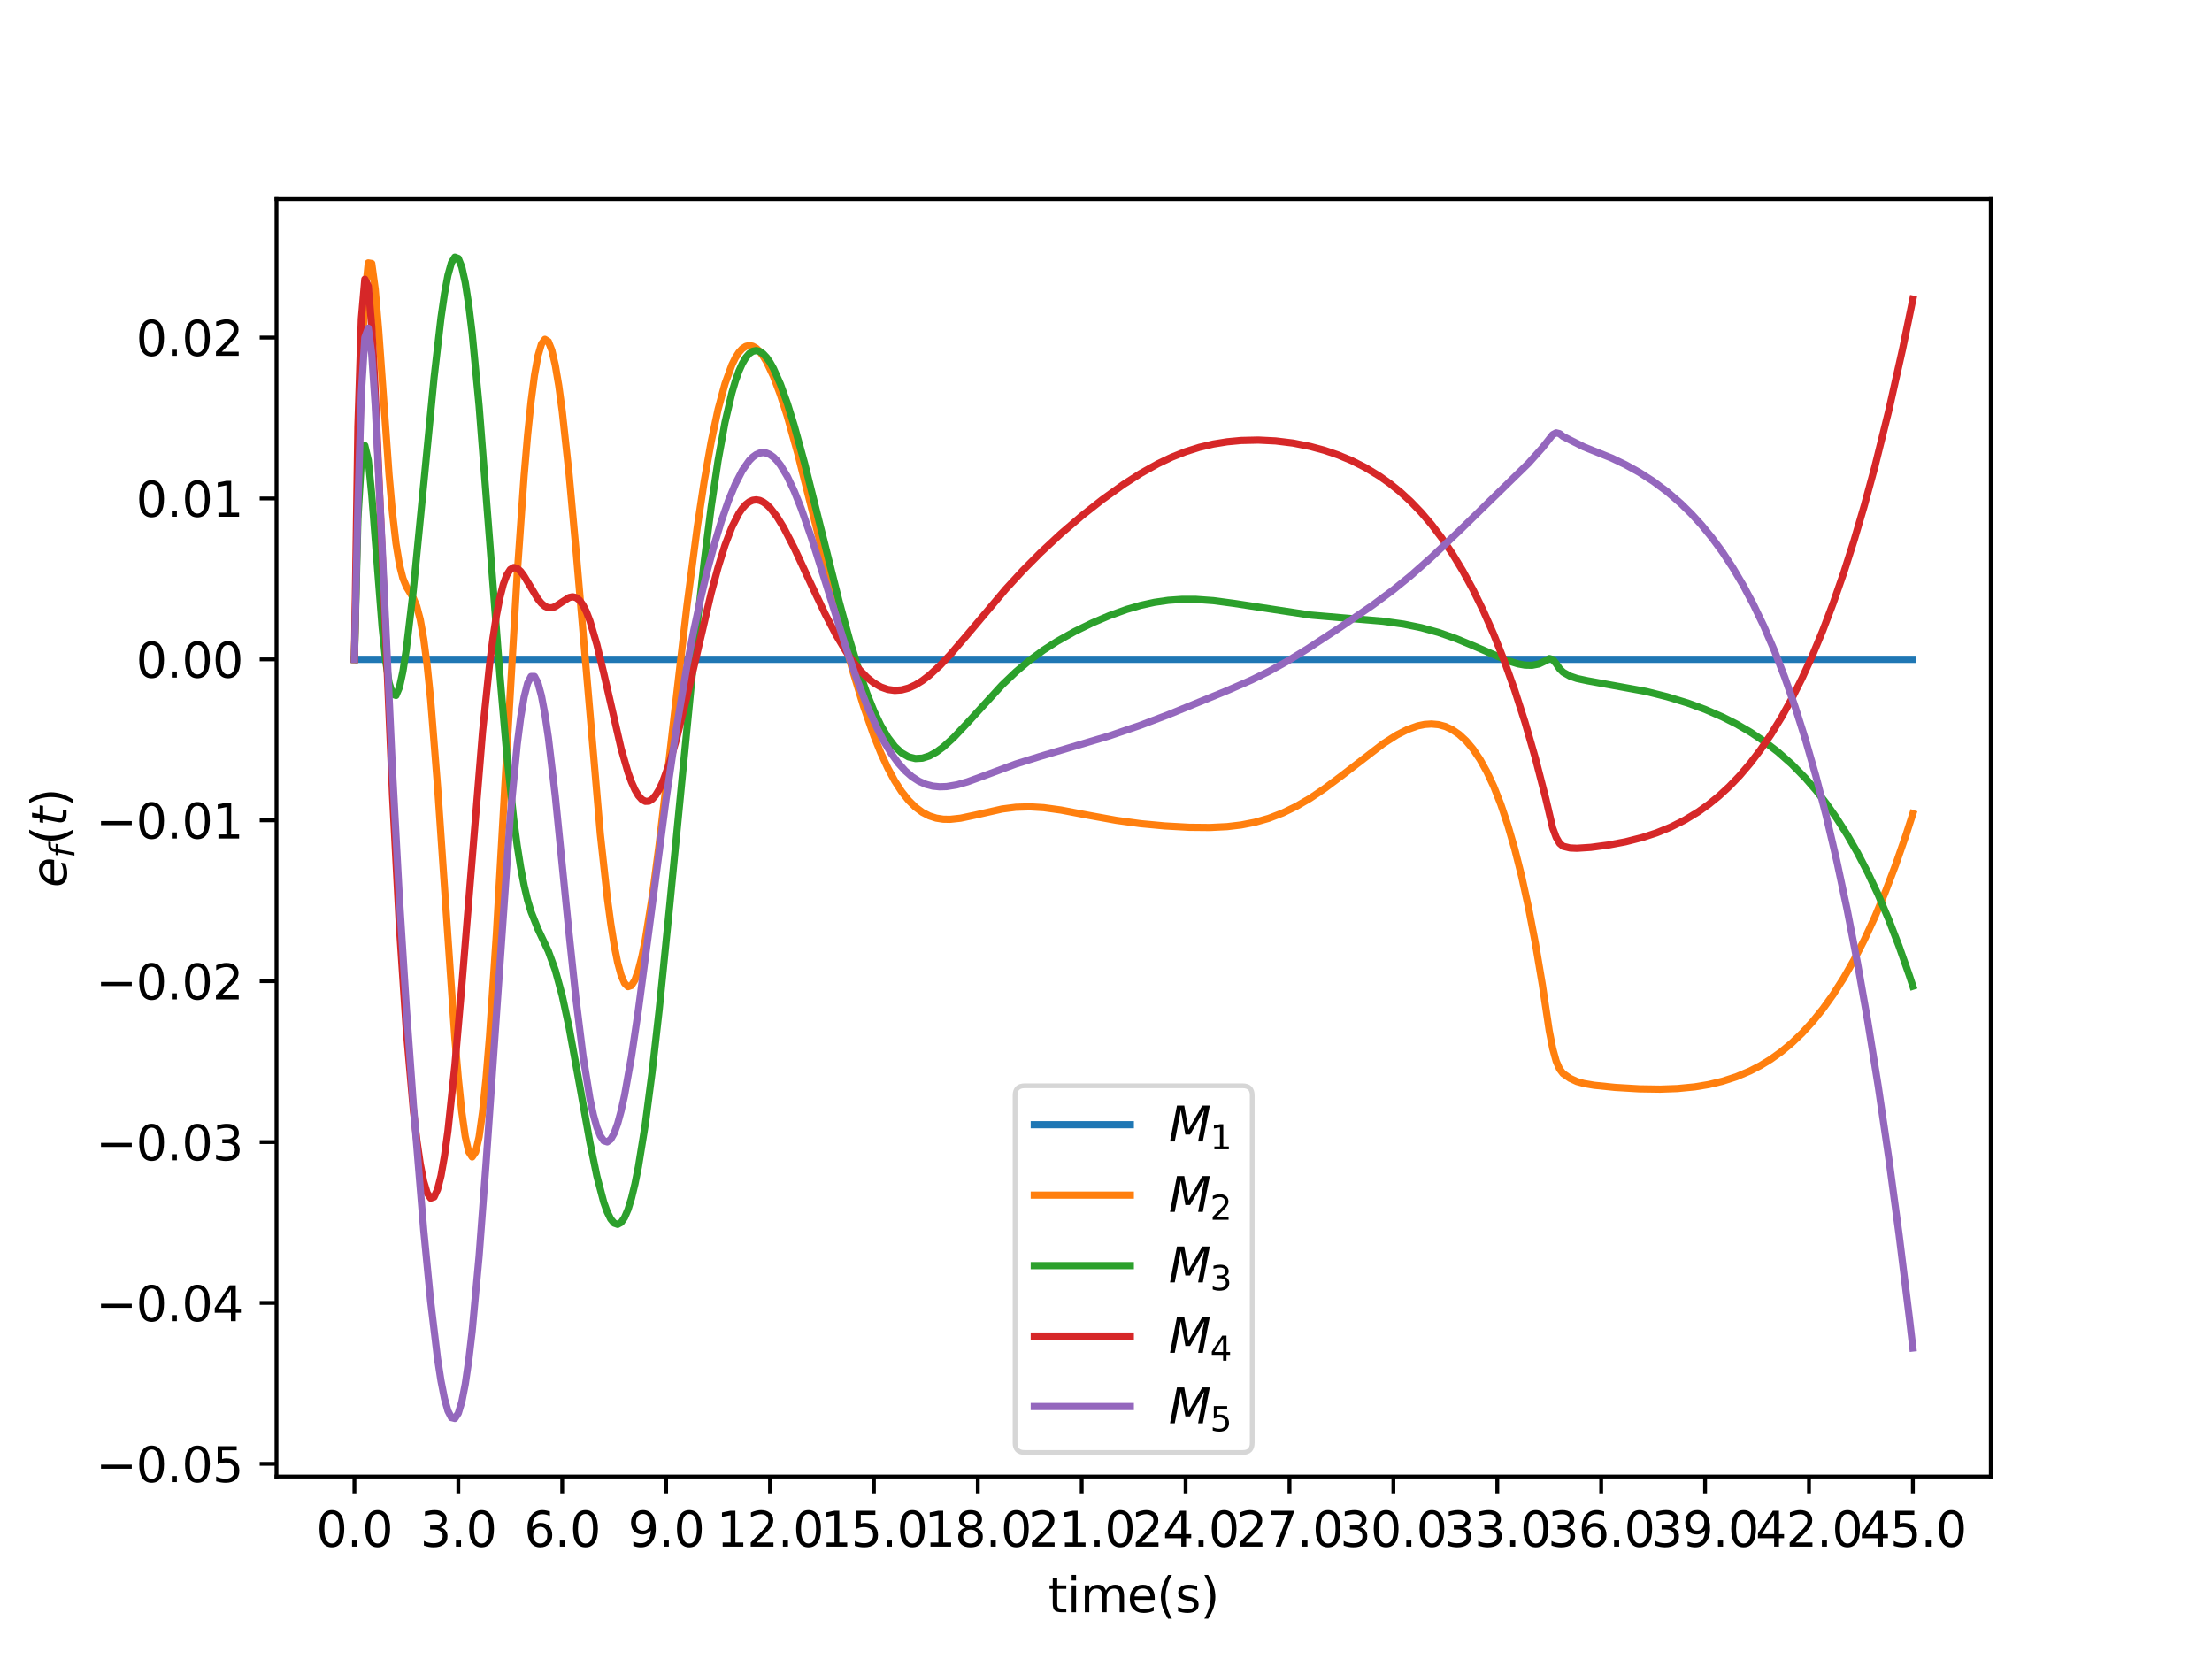 <?xml version="1.0" encoding="utf-8" standalone="no"?>
<!DOCTYPE svg PUBLIC "-//W3C//DTD SVG 1.1//EN"
  "http://www.w3.org/Graphics/SVG/1.1/DTD/svg11.dtd">
<svg xmlns:xlink="http://www.w3.org/1999/xlink" width="460.8pt" height="345.6pt" viewBox="0 0 460.8 345.6" xmlns="http://www.w3.org/2000/svg" version="1.1">
 <defs>
  <style type="text/css">*{stroke-linejoin: round; stroke-linecap: butt}</style>
 </defs>
 <g id="figure_1">
  <g id="patch_1">
   <path d="M 0 345.6 
L 460.8 345.6 
L 460.8 0 
L 0 0 
z
" style="fill: #ffffff"/>
  </g>
  <g id="axes_1">
   <g id="patch_2">
    <path d="M 57.6 307.584 
L 414.72 307.584 
L 414.72 41.472 
L 57.6 41.472 
z
" style="fill: #ffffff"/>
   </g>
   <g id="matplotlib.axis_1">
    <g id="xtick_1">
     <g id="line2d_1">
      <defs>
       <path id="m94ff2a0ce7" d="M 0 0 
L 0 3.5 
" style="stroke: #000000; stroke-width: 0.8"/>
      </defs>
      <g>
       <use xlink:href="#m94ff2a0ce7" x="73.833" y="307.584" style="stroke: #000000; stroke-width: 0.8"/>
      </g>
     </g>
     <g id="text_1">
      <!-- 0.0 -->
      <g transform="translate(65.881 322.182)scale(0.1 -0.1)">
       <defs>
        <path id="DejaVuSans-30" d="M 2034 4250 
Q 1547 4250 1301 3770 
Q 1056 3291 1056 2328 
Q 1056 1369 1301 889 
Q 1547 409 2034 409 
Q 2525 409 2770 889 
Q 3016 1369 3016 2328 
Q 3016 3291 2770 3770 
Q 2525 4250 2034 4250 
z
M 2034 4750 
Q 2819 4750 3233 4129 
Q 3647 3509 3647 2328 
Q 3647 1150 3233 529 
Q 2819 -91 2034 -91 
Q 1250 -91 836 529 
Q 422 1150 422 2328 
Q 422 3509 836 4129 
Q 1250 4750 2034 4750 
z
" transform="scale(0.016)"/>
        <path id="DejaVuSans-2e" d="M 684 794 
L 1344 794 
L 1344 0 
L 684 0 
L 684 794 
z
" transform="scale(0.016)"/>
       </defs>
       <use xlink:href="#DejaVuSans-30"/>
       <use xlink:href="#DejaVuSans-2e" x="63.623"/>
       <use xlink:href="#DejaVuSans-30" x="95.41"/>
      </g>
     </g>
    </g>
    <g id="xtick_2">
     <g id="line2d_2">
      <g>
       <use xlink:href="#m94ff2a0ce7" x="95.476" y="307.584" style="stroke: #000000; stroke-width: 0.8"/>
      </g>
     </g>
     <g id="text_2">
      <!-- 3.0 -->
      <g transform="translate(87.525 322.182)scale(0.1 -0.1)">
       <defs>
        <path id="DejaVuSans-33" d="M 2597 2516 
Q 3050 2419 3304 2112 
Q 3559 1806 3559 1356 
Q 3559 666 3084 287 
Q 2609 -91 1734 -91 
Q 1441 -91 1130 -33 
Q 819 25 488 141 
L 488 750 
Q 750 597 1062 519 
Q 1375 441 1716 441 
Q 2309 441 2620 675 
Q 2931 909 2931 1356 
Q 2931 1769 2642 2001 
Q 2353 2234 1838 2234 
L 1294 2234 
L 1294 2753 
L 1863 2753 
Q 2328 2753 2575 2939 
Q 2822 3125 2822 3475 
Q 2822 3834 2567 4026 
Q 2313 4219 1838 4219 
Q 1578 4219 1281 4162 
Q 984 4106 628 3988 
L 628 4550 
Q 988 4650 1302 4700 
Q 1616 4750 1894 4750 
Q 2613 4750 3031 4423 
Q 3450 4097 3450 3541 
Q 3450 3153 3228 2886 
Q 3006 2619 2597 2516 
z
" transform="scale(0.016)"/>
       </defs>
       <use xlink:href="#DejaVuSans-33"/>
       <use xlink:href="#DejaVuSans-2e" x="63.623"/>
       <use xlink:href="#DejaVuSans-30" x="95.41"/>
      </g>
     </g>
    </g>
    <g id="xtick_3">
     <g id="line2d_3">
      <g>
       <use xlink:href="#m94ff2a0ce7" x="117.12" y="307.584" style="stroke: #000000; stroke-width: 0.8"/>
      </g>
     </g>
     <g id="text_3">
      <!-- 6.0 -->
      <g transform="translate(109.168 322.182)scale(0.1 -0.1)">
       <defs>
        <path id="DejaVuSans-36" d="M 2113 2584 
Q 1688 2584 1439 2293 
Q 1191 2003 1191 1497 
Q 1191 994 1439 701 
Q 1688 409 2113 409 
Q 2538 409 2786 701 
Q 3034 994 3034 1497 
Q 3034 2003 2786 2293 
Q 2538 2584 2113 2584 
z
M 3366 4563 
L 3366 3988 
Q 3128 4100 2886 4159 
Q 2644 4219 2406 4219 
Q 1781 4219 1451 3797 
Q 1122 3375 1075 2522 
Q 1259 2794 1537 2939 
Q 1816 3084 2150 3084 
Q 2853 3084 3261 2657 
Q 3669 2231 3669 1497 
Q 3669 778 3244 343 
Q 2819 -91 2113 -91 
Q 1303 -91 875 529 
Q 447 1150 447 2328 
Q 447 3434 972 4092 
Q 1497 4750 2381 4750 
Q 2619 4750 2861 4703 
Q 3103 4656 3366 4563 
z
" transform="scale(0.016)"/>
       </defs>
       <use xlink:href="#DejaVuSans-36"/>
       <use xlink:href="#DejaVuSans-2e" x="63.623"/>
       <use xlink:href="#DejaVuSans-30" x="95.41"/>
      </g>
     </g>
    </g>
    <g id="xtick_4">
     <g id="line2d_4">
      <g>
       <use xlink:href="#m94ff2a0ce7" x="138.764" y="307.584" style="stroke: #000000; stroke-width: 0.8"/>
      </g>
     </g>
     <g id="text_4">
      <!-- 9.0 -->
      <g transform="translate(130.812 322.182)scale(0.1 -0.1)">
       <defs>
        <path id="DejaVuSans-39" d="M 703 97 
L 703 672 
Q 941 559 1184 500 
Q 1428 441 1663 441 
Q 2288 441 2617 861 
Q 2947 1281 2994 2138 
Q 2813 1869 2534 1725 
Q 2256 1581 1919 1581 
Q 1219 1581 811 2004 
Q 403 2428 403 3163 
Q 403 3881 828 4315 
Q 1253 4750 1959 4750 
Q 2769 4750 3195 4129 
Q 3622 3509 3622 2328 
Q 3622 1225 3098 567 
Q 2575 -91 1691 -91 
Q 1453 -91 1209 -44 
Q 966 3 703 97 
z
M 1959 2075 
Q 2384 2075 2632 2365 
Q 2881 2656 2881 3163 
Q 2881 3666 2632 3958 
Q 2384 4250 1959 4250 
Q 1534 4250 1286 3958 
Q 1038 3666 1038 3163 
Q 1038 2656 1286 2365 
Q 1534 2075 1959 2075 
z
" transform="scale(0.016)"/>
       </defs>
       <use xlink:href="#DejaVuSans-39"/>
       <use xlink:href="#DejaVuSans-2e" x="63.623"/>
       <use xlink:href="#DejaVuSans-30" x="95.41"/>
      </g>
     </g>
    </g>
    <g id="xtick_5">
     <g id="line2d_5">
      <g>
       <use xlink:href="#m94ff2a0ce7" x="160.407" y="307.584" style="stroke: #000000; stroke-width: 0.8"/>
      </g>
     </g>
     <g id="text_5">
      <!-- 12.0 -->
      <g transform="translate(149.274 322.182)scale(0.1 -0.1)">
       <defs>
        <path id="DejaVuSans-31" d="M 794 531 
L 1825 531 
L 1825 4091 
L 703 3866 
L 703 4441 
L 1819 4666 
L 2450 4666 
L 2450 531 
L 3481 531 
L 3481 0 
L 794 0 
L 794 531 
z
" transform="scale(0.016)"/>
        <path id="DejaVuSans-32" d="M 1228 531 
L 3431 531 
L 3431 0 
L 469 0 
L 469 531 
Q 828 903 1448 1529 
Q 2069 2156 2228 2338 
Q 2531 2678 2651 2914 
Q 2772 3150 2772 3378 
Q 2772 3750 2511 3984 
Q 2250 4219 1831 4219 
Q 1534 4219 1204 4116 
Q 875 4013 500 3803 
L 500 4441 
Q 881 4594 1212 4672 
Q 1544 4750 1819 4750 
Q 2544 4750 2975 4387 
Q 3406 4025 3406 3419 
Q 3406 3131 3298 2873 
Q 3191 2616 2906 2266 
Q 2828 2175 2409 1742 
Q 1991 1309 1228 531 
z
" transform="scale(0.016)"/>
       </defs>
       <use xlink:href="#DejaVuSans-31"/>
       <use xlink:href="#DejaVuSans-32" x="63.623"/>
       <use xlink:href="#DejaVuSans-2e" x="127.246"/>
       <use xlink:href="#DejaVuSans-30" x="159.033"/>
      </g>
     </g>
    </g>
    <g id="xtick_6">
     <g id="line2d_6">
      <g>
       <use xlink:href="#m94ff2a0ce7" x="182.051" y="307.584" style="stroke: #000000; stroke-width: 0.8"/>
      </g>
     </g>
     <g id="text_6">
      <!-- 15.0 -->
      <g transform="translate(170.918 322.182)scale(0.1 -0.1)">
       <defs>
        <path id="DejaVuSans-35" d="M 691 4666 
L 3169 4666 
L 3169 4134 
L 1269 4134 
L 1269 2991 
Q 1406 3038 1543 3061 
Q 1681 3084 1819 3084 
Q 2600 3084 3056 2656 
Q 3513 2228 3513 1497 
Q 3513 744 3044 326 
Q 2575 -91 1722 -91 
Q 1428 -91 1123 -41 
Q 819 9 494 109 
L 494 744 
Q 775 591 1075 516 
Q 1375 441 1709 441 
Q 2250 441 2565 725 
Q 2881 1009 2881 1497 
Q 2881 1984 2565 2268 
Q 2250 2553 1709 2553 
Q 1456 2553 1204 2497 
Q 953 2441 691 2322 
L 691 4666 
z
" transform="scale(0.016)"/>
       </defs>
       <use xlink:href="#DejaVuSans-31"/>
       <use xlink:href="#DejaVuSans-35" x="63.623"/>
       <use xlink:href="#DejaVuSans-2e" x="127.246"/>
       <use xlink:href="#DejaVuSans-30" x="159.033"/>
      </g>
     </g>
    </g>
    <g id="xtick_7">
     <g id="line2d_7">
      <g>
       <use xlink:href="#m94ff2a0ce7" x="203.695" y="307.584" style="stroke: #000000; stroke-width: 0.8"/>
      </g>
     </g>
     <g id="text_7">
      <!-- 18.0 -->
      <g transform="translate(192.562 322.182)scale(0.1 -0.1)">
       <defs>
        <path id="DejaVuSans-38" d="M 2034 2216 
Q 1584 2216 1326 1975 
Q 1069 1734 1069 1313 
Q 1069 891 1326 650 
Q 1584 409 2034 409 
Q 2484 409 2743 651 
Q 3003 894 3003 1313 
Q 3003 1734 2745 1975 
Q 2488 2216 2034 2216 
z
M 1403 2484 
Q 997 2584 770 2862 
Q 544 3141 544 3541 
Q 544 4100 942 4425 
Q 1341 4750 2034 4750 
Q 2731 4750 3128 4425 
Q 3525 4100 3525 3541 
Q 3525 3141 3298 2862 
Q 3072 2584 2669 2484 
Q 3125 2378 3379 2068 
Q 3634 1759 3634 1313 
Q 3634 634 3220 271 
Q 2806 -91 2034 -91 
Q 1263 -91 848 271 
Q 434 634 434 1313 
Q 434 1759 690 2068 
Q 947 2378 1403 2484 
z
M 1172 3481 
Q 1172 3119 1398 2916 
Q 1625 2713 2034 2713 
Q 2441 2713 2670 2916 
Q 2900 3119 2900 3481 
Q 2900 3844 2670 4047 
Q 2441 4250 2034 4250 
Q 1625 4250 1398 4047 
Q 1172 3844 1172 3481 
z
" transform="scale(0.016)"/>
       </defs>
       <use xlink:href="#DejaVuSans-31"/>
       <use xlink:href="#DejaVuSans-38" x="63.623"/>
       <use xlink:href="#DejaVuSans-2e" x="127.246"/>
       <use xlink:href="#DejaVuSans-30" x="159.033"/>
      </g>
     </g>
    </g>
    <g id="xtick_8">
     <g id="line2d_8">
      <g>
       <use xlink:href="#m94ff2a0ce7" x="225.338" y="307.584" style="stroke: #000000; stroke-width: 0.8"/>
      </g>
     </g>
     <g id="text_8">
      <!-- 21.0 -->
      <g transform="translate(214.205 322.182)scale(0.1 -0.1)">
       <use xlink:href="#DejaVuSans-32"/>
       <use xlink:href="#DejaVuSans-31" x="63.623"/>
       <use xlink:href="#DejaVuSans-2e" x="127.246"/>
       <use xlink:href="#DejaVuSans-30" x="159.033"/>
      </g>
     </g>
    </g>
    <g id="xtick_9">
     <g id="line2d_9">
      <g>
       <use xlink:href="#m94ff2a0ce7" x="246.982" y="307.584" style="stroke: #000000; stroke-width: 0.8"/>
      </g>
     </g>
     <g id="text_9">
      <!-- 24.0 -->
      <g transform="translate(235.849 322.182)scale(0.1 -0.1)">
       <defs>
        <path id="DejaVuSans-34" d="M 2419 4116 
L 825 1625 
L 2419 1625 
L 2419 4116 
z
M 2253 4666 
L 3047 4666 
L 3047 1625 
L 3713 1625 
L 3713 1100 
L 3047 1100 
L 3047 0 
L 2419 0 
L 2419 1100 
L 313 1100 
L 313 1709 
L 2253 4666 
z
" transform="scale(0.016)"/>
       </defs>
       <use xlink:href="#DejaVuSans-32"/>
       <use xlink:href="#DejaVuSans-34" x="63.623"/>
       <use xlink:href="#DejaVuSans-2e" x="127.246"/>
       <use xlink:href="#DejaVuSans-30" x="159.033"/>
      </g>
     </g>
    </g>
    <g id="xtick_10">
     <g id="line2d_10">
      <g>
       <use xlink:href="#m94ff2a0ce7" x="268.625" y="307.584" style="stroke: #000000; stroke-width: 0.8"/>
      </g>
     </g>
     <g id="text_10">
      <!-- 27.0 -->
      <g transform="translate(257.493 322.182)scale(0.1 -0.1)">
       <defs>
        <path id="DejaVuSans-37" d="M 525 4666 
L 3525 4666 
L 3525 4397 
L 1831 0 
L 1172 0 
L 2766 4134 
L 525 4134 
L 525 4666 
z
" transform="scale(0.016)"/>
       </defs>
       <use xlink:href="#DejaVuSans-32"/>
       <use xlink:href="#DejaVuSans-37" x="63.623"/>
       <use xlink:href="#DejaVuSans-2e" x="127.246"/>
       <use xlink:href="#DejaVuSans-30" x="159.033"/>
      </g>
     </g>
    </g>
    <g id="xtick_11">
     <g id="line2d_11">
      <g>
       <use xlink:href="#m94ff2a0ce7" x="290.269" y="307.584" style="stroke: #000000; stroke-width: 0.8"/>
      </g>
     </g>
     <g id="text_11">
      <!-- 30.0 -->
      <g transform="translate(279.136 322.182)scale(0.1 -0.1)">
       <use xlink:href="#DejaVuSans-33"/>
       <use xlink:href="#DejaVuSans-30" x="63.623"/>
       <use xlink:href="#DejaVuSans-2e" x="127.246"/>
       <use xlink:href="#DejaVuSans-30" x="159.033"/>
      </g>
     </g>
    </g>
    <g id="xtick_12">
     <g id="line2d_12">
      <g>
       <use xlink:href="#m94ff2a0ce7" x="311.913" y="307.584" style="stroke: #000000; stroke-width: 0.8"/>
      </g>
     </g>
     <g id="text_12">
      <!-- 33.0 -->
      <g transform="translate(300.78 322.182)scale(0.1 -0.1)">
       <use xlink:href="#DejaVuSans-33"/>
       <use xlink:href="#DejaVuSans-33" x="63.623"/>
       <use xlink:href="#DejaVuSans-2e" x="127.246"/>
       <use xlink:href="#DejaVuSans-30" x="159.033"/>
      </g>
     </g>
    </g>
    <g id="xtick_13">
     <g id="line2d_13">
      <g>
       <use xlink:href="#m94ff2a0ce7" x="333.556" y="307.584" style="stroke: #000000; stroke-width: 0.8"/>
      </g>
     </g>
     <g id="text_13">
      <!-- 36.0 -->
      <g transform="translate(322.424 322.182)scale(0.1 -0.1)">
       <use xlink:href="#DejaVuSans-33"/>
       <use xlink:href="#DejaVuSans-36" x="63.623"/>
       <use xlink:href="#DejaVuSans-2e" x="127.246"/>
       <use xlink:href="#DejaVuSans-30" x="159.033"/>
      </g>
     </g>
    </g>
    <g id="xtick_14">
     <g id="line2d_14">
      <g>
       <use xlink:href="#m94ff2a0ce7" x="355.2" y="307.584" style="stroke: #000000; stroke-width: 0.8"/>
      </g>
     </g>
     <g id="text_14">
      <!-- 39.0 -->
      <g transform="translate(344.067 322.182)scale(0.1 -0.1)">
       <use xlink:href="#DejaVuSans-33"/>
       <use xlink:href="#DejaVuSans-39" x="63.623"/>
       <use xlink:href="#DejaVuSans-2e" x="127.246"/>
       <use xlink:href="#DejaVuSans-30" x="159.033"/>
      </g>
     </g>
    </g>
    <g id="xtick_15">
     <g id="line2d_15">
      <g>
       <use xlink:href="#m94ff2a0ce7" x="376.844" y="307.584" style="stroke: #000000; stroke-width: 0.8"/>
      </g>
     </g>
     <g id="text_15">
      <!-- 42.0 -->
      <g transform="translate(365.711 322.182)scale(0.1 -0.1)">
       <use xlink:href="#DejaVuSans-34"/>
       <use xlink:href="#DejaVuSans-32" x="63.623"/>
       <use xlink:href="#DejaVuSans-2e" x="127.246"/>
       <use xlink:href="#DejaVuSans-30" x="159.033"/>
      </g>
     </g>
    </g>
    <g id="xtick_16">
     <g id="line2d_16">
      <g>
       <use xlink:href="#m94ff2a0ce7" x="398.487" y="307.584" style="stroke: #000000; stroke-width: 0.8"/>
      </g>
     </g>
     <g id="text_16">
      <!-- 45.0 -->
      <g transform="translate(387.354 322.182)scale(0.1 -0.1)">
       <use xlink:href="#DejaVuSans-34"/>
       <use xlink:href="#DejaVuSans-35" x="63.623"/>
       <use xlink:href="#DejaVuSans-2e" x="127.246"/>
       <use xlink:href="#DejaVuSans-30" x="159.033"/>
      </g>
     </g>
    </g>
    <g id="text_17">
     <!-- time(s) -->
     <g transform="translate(218.358 335.861)scale(0.1 -0.1)">
      <defs>
       <path id="DejaVuSans-74" d="M 1172 4494 
L 1172 3500 
L 2356 3500 
L 2356 3053 
L 1172 3053 
L 1172 1153 
Q 1172 725 1289 603 
Q 1406 481 1766 481 
L 2356 481 
L 2356 0 
L 1766 0 
Q 1100 0 847 248 
Q 594 497 594 1153 
L 594 3053 
L 172 3053 
L 172 3500 
L 594 3500 
L 594 4494 
L 1172 4494 
z
" transform="scale(0.016)"/>
       <path id="DejaVuSans-69" d="M 603 3500 
L 1178 3500 
L 1178 0 
L 603 0 
L 603 3500 
z
M 603 4863 
L 1178 4863 
L 1178 4134 
L 603 4134 
L 603 4863 
z
" transform="scale(0.016)"/>
       <path id="DejaVuSans-6d" d="M 3328 2828 
Q 3544 3216 3844 3400 
Q 4144 3584 4550 3584 
Q 5097 3584 5394 3201 
Q 5691 2819 5691 2113 
L 5691 0 
L 5113 0 
L 5113 2094 
Q 5113 2597 4934 2840 
Q 4756 3084 4391 3084 
Q 3944 3084 3684 2787 
Q 3425 2491 3425 1978 
L 3425 0 
L 2847 0 
L 2847 2094 
Q 2847 2600 2669 2842 
Q 2491 3084 2119 3084 
Q 1678 3084 1418 2786 
Q 1159 2488 1159 1978 
L 1159 0 
L 581 0 
L 581 3500 
L 1159 3500 
L 1159 2956 
Q 1356 3278 1631 3431 
Q 1906 3584 2284 3584 
Q 2666 3584 2933 3390 
Q 3200 3197 3328 2828 
z
" transform="scale(0.016)"/>
       <path id="DejaVuSans-65" d="M 3597 1894 
L 3597 1613 
L 953 1613 
Q 991 1019 1311 708 
Q 1631 397 2203 397 
Q 2534 397 2845 478 
Q 3156 559 3463 722 
L 3463 178 
Q 3153 47 2828 -22 
Q 2503 -91 2169 -91 
Q 1331 -91 842 396 
Q 353 884 353 1716 
Q 353 2575 817 3079 
Q 1281 3584 2069 3584 
Q 2775 3584 3186 3129 
Q 3597 2675 3597 1894 
z
M 3022 2063 
Q 3016 2534 2758 2815 
Q 2500 3097 2075 3097 
Q 1594 3097 1305 2825 
Q 1016 2553 972 2059 
L 3022 2063 
z
" transform="scale(0.016)"/>
       <path id="DejaVuSans-28" d="M 1984 4856 
Q 1566 4138 1362 3434 
Q 1159 2731 1159 2009 
Q 1159 1288 1364 580 
Q 1569 -128 1984 -844 
L 1484 -844 
Q 1016 -109 783 600 
Q 550 1309 550 2009 
Q 550 2706 781 3412 
Q 1013 4119 1484 4856 
L 1984 4856 
z
" transform="scale(0.016)"/>
       <path id="DejaVuSans-73" d="M 2834 3397 
L 2834 2853 
Q 2591 2978 2328 3040 
Q 2066 3103 1784 3103 
Q 1356 3103 1142 2972 
Q 928 2841 928 2578 
Q 928 2378 1081 2264 
Q 1234 2150 1697 2047 
L 1894 2003 
Q 2506 1872 2764 1633 
Q 3022 1394 3022 966 
Q 3022 478 2636 193 
Q 2250 -91 1575 -91 
Q 1294 -91 989 -36 
Q 684 19 347 128 
L 347 722 
Q 666 556 975 473 
Q 1284 391 1588 391 
Q 1994 391 2212 530 
Q 2431 669 2431 922 
Q 2431 1156 2273 1281 
Q 2116 1406 1581 1522 
L 1381 1569 
Q 847 1681 609 1914 
Q 372 2147 372 2553 
Q 372 3047 722 3315 
Q 1072 3584 1716 3584 
Q 2034 3584 2315 3537 
Q 2597 3491 2834 3397 
z
" transform="scale(0.016)"/>
       <path id="DejaVuSans-29" d="M 513 4856 
L 1013 4856 
Q 1481 4119 1714 3412 
Q 1947 2706 1947 2009 
Q 1947 1309 1714 600 
Q 1481 -109 1013 -844 
L 513 -844 
Q 928 -128 1133 580 
Q 1338 1288 1338 2009 
Q 1338 2731 1133 3434 
Q 928 4138 513 4856 
z
" transform="scale(0.016)"/>
      </defs>
      <use xlink:href="#DejaVuSans-74"/>
      <use xlink:href="#DejaVuSans-69" x="39.209"/>
      <use xlink:href="#DejaVuSans-6d" x="66.992"/>
      <use xlink:href="#DejaVuSans-65" x="164.404"/>
      <use xlink:href="#DejaVuSans-28" x="225.928"/>
      <use xlink:href="#DejaVuSans-73" x="264.941"/>
      <use xlink:href="#DejaVuSans-29" x="317.041"/>
     </g>
    </g>
   </g>
   <g id="matplotlib.axis_2">
    <g id="ytick_1">
     <g id="line2d_17">
      <defs>
       <path id="mb4aa8b6155" d="M 0 0 
L -3.5 0 
" style="stroke: #000000; stroke-width: 0.8"/>
      </defs>
      <g>
       <use xlink:href="#mb4aa8b6155" x="57.6" y="304.946" style="stroke: #000000; stroke-width: 0.8"/>
      </g>
     </g>
     <g id="text_18">
      <!-- −0.05 -->
      <g transform="translate(19.955 308.745)scale(0.1 -0.1)">
       <defs>
        <path id="DejaVuSans-2212" d="M 678 2272 
L 4684 2272 
L 4684 1741 
L 678 1741 
L 678 2272 
z
" transform="scale(0.016)"/>
       </defs>
       <use xlink:href="#DejaVuSans-2212"/>
       <use xlink:href="#DejaVuSans-30" x="83.789"/>
       <use xlink:href="#DejaVuSans-2e" x="147.412"/>
       <use xlink:href="#DejaVuSans-30" x="179.199"/>
       <use xlink:href="#DejaVuSans-35" x="242.822"/>
      </g>
     </g>
    </g>
    <g id="ytick_2">
     <g id="line2d_18">
      <g>
       <use xlink:href="#mb4aa8b6155" x="57.6" y="271.428" style="stroke: #000000; stroke-width: 0.8"/>
      </g>
     </g>
     <g id="text_19">
      <!-- −0.04 -->
      <g transform="translate(19.955 275.227)scale(0.1 -0.1)">
       <use xlink:href="#DejaVuSans-2212"/>
       <use xlink:href="#DejaVuSans-30" x="83.789"/>
       <use xlink:href="#DejaVuSans-2e" x="147.412"/>
       <use xlink:href="#DejaVuSans-30" x="179.199"/>
       <use xlink:href="#DejaVuSans-34" x="242.822"/>
      </g>
     </g>
    </g>
    <g id="ytick_3">
     <g id="line2d_19">
      <g>
       <use xlink:href="#mb4aa8b6155" x="57.6" y="237.911" style="stroke: #000000; stroke-width: 0.8"/>
      </g>
     </g>
     <g id="text_20">
      <!-- −0.03 -->
      <g transform="translate(19.955 241.71)scale(0.1 -0.1)">
       <use xlink:href="#DejaVuSans-2212"/>
       <use xlink:href="#DejaVuSans-30" x="83.789"/>
       <use xlink:href="#DejaVuSans-2e" x="147.412"/>
       <use xlink:href="#DejaVuSans-30" x="179.199"/>
       <use xlink:href="#DejaVuSans-33" x="242.822"/>
      </g>
     </g>
    </g>
    <g id="ytick_4">
     <g id="line2d_20">
      <g>
       <use xlink:href="#mb4aa8b6155" x="57.6" y="204.393" style="stroke: #000000; stroke-width: 0.8"/>
      </g>
     </g>
     <g id="text_21">
      <!-- −0.02 -->
      <g transform="translate(19.955 208.193)scale(0.1 -0.1)">
       <use xlink:href="#DejaVuSans-2212"/>
       <use xlink:href="#DejaVuSans-30" x="83.789"/>
       <use xlink:href="#DejaVuSans-2e" x="147.412"/>
       <use xlink:href="#DejaVuSans-30" x="179.199"/>
       <use xlink:href="#DejaVuSans-32" x="242.822"/>
      </g>
     </g>
    </g>
    <g id="ytick_5">
     <g id="line2d_21">
      <g>
       <use xlink:href="#mb4aa8b6155" x="57.6" y="170.876" style="stroke: #000000; stroke-width: 0.8"/>
      </g>
     </g>
     <g id="text_22">
      <!-- −0.01 -->
      <g transform="translate(19.955 174.675)scale(0.1 -0.1)">
       <use xlink:href="#DejaVuSans-2212"/>
       <use xlink:href="#DejaVuSans-30" x="83.789"/>
       <use xlink:href="#DejaVuSans-2e" x="147.412"/>
       <use xlink:href="#DejaVuSans-30" x="179.199"/>
       <use xlink:href="#DejaVuSans-31" x="242.822"/>
      </g>
     </g>
    </g>
    <g id="ytick_6">
     <g id="line2d_22">
      <g>
       <use xlink:href="#mb4aa8b6155" x="57.6" y="137.358" style="stroke: #000000; stroke-width: 0.8"/>
      </g>
     </g>
     <g id="text_23">
      <!-- 0.00 -->
      <g transform="translate(28.334 141.158)scale(0.1 -0.1)">
       <use xlink:href="#DejaVuSans-30"/>
       <use xlink:href="#DejaVuSans-2e" x="63.623"/>
       <use xlink:href="#DejaVuSans-30" x="95.41"/>
       <use xlink:href="#DejaVuSans-30" x="159.033"/>
      </g>
     </g>
    </g>
    <g id="ytick_7">
     <g id="line2d_23">
      <g>
       <use xlink:href="#mb4aa8b6155" x="57.6" y="103.841" style="stroke: #000000; stroke-width: 0.8"/>
      </g>
     </g>
     <g id="text_24">
      <!-- 0.01 -->
      <g transform="translate(28.334 107.64)scale(0.1 -0.1)">
       <use xlink:href="#DejaVuSans-30"/>
       <use xlink:href="#DejaVuSans-2e" x="63.623"/>
       <use xlink:href="#DejaVuSans-30" x="95.41"/>
       <use xlink:href="#DejaVuSans-31" x="159.033"/>
      </g>
     </g>
    </g>
    <g id="ytick_8">
     <g id="line2d_24">
      <g>
       <use xlink:href="#mb4aa8b6155" x="57.6" y="70.324" style="stroke: #000000; stroke-width: 0.8"/>
      </g>
     </g>
     <g id="text_25">
      <!-- 0.02 -->
      <g transform="translate(28.334 74.123)scale(0.1 -0.1)">
       <use xlink:href="#DejaVuSans-30"/>
       <use xlink:href="#DejaVuSans-2e" x="63.623"/>
       <use xlink:href="#DejaVuSans-30" x="95.41"/>
       <use xlink:href="#DejaVuSans-32" x="159.033"/>
      </g>
     </g>
    </g>
    <g id="text_26">
     <!-- $e_f(t)$ -->
     <g transform="translate(13.875 184.878)rotate(-90)scale(0.1 -0.1)">
      <defs>
       <path id="DejaVuSans-Oblique-65" d="M 3078 2063 
Q 3088 2113 3092 2166 
Q 3097 2219 3097 2272 
Q 3097 2653 2873 2875 
Q 2650 3097 2266 3097 
Q 1838 3097 1509 2826 
Q 1181 2556 1013 2059 
L 3078 2063 
z
M 3578 1613 
L 903 1613 
Q 884 1494 878 1425 
Q 872 1356 872 1306 
Q 872 872 1139 634 
Q 1406 397 1894 397 
Q 2269 397 2603 481 
Q 2938 566 3225 728 
L 3116 159 
Q 2806 34 2476 -28 
Q 2147 -91 1806 -91 
Q 1078 -91 686 257 
Q 294 606 294 1247 
Q 294 1794 489 2264 
Q 684 2734 1063 3103 
Q 1306 3334 1642 3459 
Q 1978 3584 2356 3584 
Q 2950 3584 3301 3228 
Q 3653 2872 3653 2272 
Q 3653 2128 3634 1964 
Q 3616 1800 3578 1613 
z
" transform="scale(0.016)"/>
       <path id="DejaVuSans-Oblique-66" d="M 3059 4863 
L 2969 4384 
L 2419 4384 
Q 2106 4384 1964 4261 
Q 1822 4138 1753 3809 
L 1691 3500 
L 2638 3500 
L 2553 3053 
L 1606 3053 
L 1013 0 
L 434 0 
L 1031 3053 
L 481 3053 
L 563 3500 
L 1113 3500 
L 1159 3744 
Q 1278 4363 1576 4613 
Q 1875 4863 2516 4863 
L 3059 4863 
z
" transform="scale(0.016)"/>
       <path id="DejaVuSans-Oblique-74" d="M 2706 3500 
L 2619 3053 
L 1472 3053 
L 1100 1153 
Q 1081 1047 1072 975 
Q 1063 903 1063 863 
Q 1063 663 1183 572 
Q 1303 481 1569 481 
L 2150 481 
L 2053 0 
L 1503 0 
Q 991 0 739 200 
Q 488 400 488 806 
Q 488 878 497 964 
Q 506 1050 525 1153 
L 897 3053 
L 409 3053 
L 500 3500 
L 978 3500 
L 1172 4494 
L 1747 4494 
L 1556 3500 
L 2706 3500 
z
" transform="scale(0.016)"/>
      </defs>
      <use xlink:href="#DejaVuSans-Oblique-65" transform="translate(0 0.125)"/>
      <use xlink:href="#DejaVuSans-Oblique-66" transform="translate(61.523 -16.281)scale(0.7)"/>
      <use xlink:href="#DejaVuSans-28" transform="translate(88.901 0.125)"/>
      <use xlink:href="#DejaVuSans-Oblique-74" transform="translate(127.915 0.125)"/>
      <use xlink:href="#DejaVuSans-29" transform="translate(167.124 0.125)"/>
     </g>
    </g>
   </g>
   <g id="line2d_25">
    <path d="M 73.833 137.358 
L 398.487 137.358 
L 398.487 137.358 
" clip-path="url(#pcec57f69d3)" style="fill: none; stroke: #1f77b4; stroke-width: 1.5; stroke-linecap: square"/>
   </g>
   <g id="line2d_26">
    <path d="M 73.833 137.358 
L 74.554 103.675 
L 75.276 77.737 
L 75.997 61.808 
L 76.719 54.774 
L 77.44 54.898 
L 78.161 60.217 
L 78.883 68.814 
L 81.047 98.92 
L 81.769 106.966 
L 82.49 113.197 
L 83.212 117.613 
L 83.933 120.473 
L 84.655 122.219 
L 86.097 124.584 
L 86.819 126.316 
L 87.54 129.041 
L 88.262 133.084 
L 88.983 138.621 
L 89.705 145.68 
L 91.148 163.789 
L 94.755 216.255 
L 95.476 224.7 
L 96.198 231.618 
L 96.919 236.753 
L 97.641 239.921 
L 98.362 241.009 
L 99.084 239.973 
L 99.805 236.835 
L 100.527 231.683 
L 101.248 224.659 
L 101.969 215.957 
L 103.412 194.509 
L 105.577 156.679 
L 107.741 119.63 
L 109.184 99.082 
L 109.905 90.666 
L 110.627 83.66 
L 111.348 78.142 
L 112.07 74.146 
L 112.791 71.673 
L 113.513 70.693 
L 114.234 71.153 
L 114.956 72.976 
L 115.677 76.071 
L 116.399 80.333 
L 117.12 85.646 
L 118.563 98.913 
L 120.006 114.782 
L 125.056 173.716 
L 126.499 186.911 
L 127.22 192.336 
L 127.942 196.882 
L 128.663 200.499 
L 129.385 203.153 
L 130.106 204.831 
L 130.828 205.538 
L 131.549 205.293 
L 132.271 204.133 
L 132.992 202.109 
L 133.713 199.283 
L 134.435 195.726 
L 135.878 186.744 
L 137.321 175.846 
L 139.485 157.431 
L 143.092 126.284 
L 145.257 109.777 
L 146.7 100.25 
L 148.143 92.066 
L 149.585 85.29 
L 151.028 79.94 
L 152.471 75.998 
L 153.193 74.544 
L 153.914 73.425 
L 154.636 72.633 
L 155.357 72.159 
L 156.079 71.992 
L 156.8 72.122 
L 157.521 72.536 
L 158.243 73.222 
L 158.964 74.167 
L 159.686 75.355 
L 161.129 78.403 
L 162.572 82.242 
L 164.015 86.743 
L 166.179 94.455 
L 169.065 105.877 
L 175.558 132.123 
L 177.722 140.005 
L 179.887 147.103 
L 182.051 153.286 
L 183.494 156.861 
L 184.937 159.986 
L 186.38 162.663 
L 187.823 164.902 
L 189.265 166.722 
L 190.708 168.15 
L 192.151 169.218 
L 193.594 169.962 
L 195.037 170.425 
L 196.48 170.648 
L 197.923 170.675 
L 200.087 170.443 
L 202.973 169.832 
L 208.745 168.531 
L 211.631 168.165 
L 214.516 168.075 
L 217.402 168.246 
L 221.009 168.741 
L 226.781 169.842 
L 232.553 170.89 
L 237.603 171.58 
L 242.653 172.053 
L 247.703 172.334 
L 252.032 172.377 
L 255.639 172.198 
L 258.525 171.857 
L 261.411 171.294 
L 264.297 170.472 
L 267.183 169.364 
L 270.068 167.961 
L 272.954 166.272 
L 275.84 164.329 
L 279.447 161.628 
L 288.105 154.95 
L 290.991 153.102 
L 293.155 151.999 
L 295.319 151.219 
L 296.762 150.918 
L 298.205 150.821 
L 299.648 150.952 
L 301.091 151.34 
L 302.534 152.013 
L 303.977 153 
L 305.42 154.335 
L 306.863 156.051 
L 308.305 158.186 
L 309.748 160.781 
L 311.191 163.881 
L 312.634 167.538 
L 314.077 171.809 
L 315.52 176.759 
L 316.963 182.465 
L 318.406 189.017 
L 319.849 196.52 
L 321.292 205.101 
L 322.735 214.741 
L 323.456 218.43 
L 324.177 221.054 
L 324.899 222.708 
L 325.62 223.649 
L 327.063 224.643 
L 328.506 225.31 
L 329.949 225.712 
L 332.113 226.083 
L 336.442 226.525 
L 341.492 226.828 
L 345.821 226.895 
L 349.428 226.766 
L 353.036 226.415 
L 355.921 225.939 
L 358.807 225.251 
L 361.693 224.319 
L 364.579 223.101 
L 366.743 221.976 
L 368.908 220.646 
L 371.072 219.092 
L 373.236 217.293 
L 375.401 215.224 
L 377.565 212.862 
L 379.729 210.182 
L 381.894 207.158 
L 384.058 203.761 
L 386.223 199.965 
L 388.387 195.74 
L 390.551 191.057 
L 392.716 185.887 
L 394.88 180.2 
L 397.044 173.966 
L 398.487 169.492 
L 398.487 169.492 
" clip-path="url(#pcec57f69d3)" style="fill: none; stroke: #ff7f0e; stroke-width: 1.5; stroke-linecap: square"/>
   </g>
   <g id="line2d_27">
    <path d="M 73.833 137.358 
L 74.554 108.075 
L 75.276 96.005 
L 75.997 92.818 
L 76.719 95.869 
L 77.44 103.066 
L 79.604 130.68 
L 80.326 137.546 
L 81.047 142.223 
L 81.769 144.627 
L 82.49 144.871 
L 83.212 143.184 
L 83.933 139.852 
L 84.655 135.181 
L 86.097 122.963 
L 88.262 100.879 
L 90.426 78.646 
L 91.869 66.159 
L 92.591 61.202 
L 93.312 57.349 
L 94.033 54.763 
L 94.755 53.568 
L 95.476 53.842 
L 96.198 55.614 
L 96.919 58.86 
L 97.641 63.513 
L 98.362 69.456 
L 99.805 84.572 
L 101.969 112.259 
L 104.134 140.605 
L 105.577 157.198 
L 107.02 170.693 
L 107.741 176.131 
L 108.463 180.702 
L 109.184 184.46 
L 109.905 187.494 
L 110.627 189.926 
L 112.07 193.552 
L 114.234 198.146 
L 115.677 202.1 
L 117.12 207.409 
L 118.563 214.109 
L 120.727 225.934 
L 122.892 237.988 
L 124.335 244.998 
L 125.777 250.474 
L 126.499 252.482 
L 127.22 253.939 
L 127.942 254.808 
L 128.663 255.059 
L 129.385 254.673 
L 130.106 253.639 
L 130.828 251.952 
L 131.549 249.616 
L 132.271 246.643 
L 132.992 243.052 
L 134.435 234.12 
L 135.878 223.096 
L 137.321 210.339 
L 139.485 188.909 
L 145.257 129.813 
L 146.7 117.011 
L 148.143 105.666 
L 149.585 95.965 
L 151.028 88.009 
L 152.471 81.817 
L 153.193 79.371 
L 153.914 77.347 
L 154.636 75.73 
L 155.357 74.507 
L 156.079 73.661 
L 156.8 73.174 
L 157.521 73.029 
L 158.243 73.207 
L 158.964 73.689 
L 159.686 74.457 
L 160.407 75.491 
L 161.129 76.774 
L 162.572 80.01 
L 164.015 84.023 
L 165.457 88.674 
L 167.622 96.551 
L 171.229 110.987 
L 174.836 125.402 
L 177.001 133.345 
L 179.165 140.405 
L 180.608 144.516 
L 182.051 148.099 
L 183.494 151.127 
L 184.937 153.588 
L 186.38 155.486 
L 187.823 156.837 
L 189.265 157.669 
L 190.708 158.021 
L 192.151 157.939 
L 193.594 157.475 
L 195.037 156.686 
L 196.48 155.628 
L 198.644 153.661 
L 201.53 150.599 
L 208.745 142.71 
L 211.631 139.954 
L 214.516 137.528 
L 217.402 135.414 
L 220.288 133.564 
L 223.895 131.545 
L 227.503 129.781 
L 231.11 128.243 
L 234.717 126.947 
L 237.603 126.11 
L 240.489 125.476 
L 243.375 125.057 
L 246.26 124.857 
L 249.146 124.863 
L 252.753 125.121 
L 257.082 125.7 
L 272.954 128.122 
L 279.447 128.684 
L 288.105 129.412 
L 292.433 130.019 
L 296.041 130.754 
L 299.648 131.745 
L 303.255 133.006 
L 306.863 134.502 
L 314.077 137.631 
L 316.241 138.301 
L 317.684 138.559 
L 319.127 138.593 
L 320.57 138.322 
L 322.013 137.638 
L 322.735 137.187 
L 323.456 137.375 
L 324.177 138.246 
L 324.899 139.327 
L 325.62 140.038 
L 327.063 140.851 
L 328.506 141.344 
L 330.671 141.812 
L 342.935 144.048 
L 347.264 145.138 
L 351.593 146.462 
L 355.2 147.785 
L 358.807 149.348 
L 361.693 150.806 
L 364.579 152.48 
L 367.465 154.406 
L 370.351 156.622 
L 373.236 159.175 
L 376.122 162.116 
L 378.287 164.61 
L 380.451 167.379 
L 382.615 170.454 
L 384.78 173.863 
L 386.944 177.638 
L 389.108 181.815 
L 391.273 186.428 
L 393.437 191.514 
L 395.601 197.113 
L 397.766 203.263 
L 398.487 205.443 
L 398.487 205.443 
" clip-path="url(#pcec57f69d3)" style="fill: none; stroke: #2ca02c; stroke-width: 1.5; stroke-linecap: square"/>
   </g>
   <g id="line2d_28">
    <path d="M 73.833 137.358 
L 74.554 88.874 
L 75.276 66.458 
L 75.997 58.168 
L 76.719 59.585 
L 77.44 68.068 
L 78.161 81.395 
L 79.604 115.175 
L 81.769 165.706 
L 83.212 193.152 
L 84.655 214.832 
L 86.097 231.159 
L 86.819 237.413 
L 87.54 242.402 
L 88.262 246.11 
L 88.983 248.516 
L 89.705 249.602 
L 90.426 249.359 
L 91.148 247.793 
L 91.869 244.932 
L 92.591 240.828 
L 93.312 235.556 
L 94.755 221.986 
L 96.198 205.386 
L 100.527 152.415 
L 101.969 138.553 
L 102.691 132.922 
L 103.412 128.232 
L 104.134 124.494 
L 104.855 121.687 
L 105.577 119.76 
L 106.298 118.637 
L 107.02 118.218 
L 107.741 118.39 
L 108.463 119.03 
L 109.184 120.008 
L 112.07 124.803 
L 112.791 125.687 
L 113.513 126.297 
L 114.234 126.603 
L 114.956 126.61 
L 115.677 126.359 
L 117.12 125.385 
L 118.563 124.474 
L 119.284 124.318 
L 120.006 124.486 
L 120.727 125.047 
L 121.449 126.04 
L 122.17 127.48 
L 122.892 129.355 
L 124.335 134.25 
L 125.777 140.251 
L 129.385 155.927 
L 130.828 160.915 
L 131.549 162.91 
L 132.271 164.527 
L 132.992 165.744 
L 133.713 166.548 
L 134.435 166.933 
L 135.156 166.903 
L 135.878 166.469 
L 136.599 165.645 
L 137.321 164.454 
L 138.042 162.919 
L 139.485 158.934 
L 140.928 153.945 
L 143.092 145.181 
L 148.143 123.567 
L 149.585 118.207 
L 151.028 113.572 
L 152.471 109.796 
L 153.914 106.963 
L 154.636 105.914 
L 155.357 105.11 
L 156.079 104.548 
L 156.8 104.222 
L 157.521 104.125 
L 158.243 104.245 
L 158.964 104.57 
L 159.686 105.086 
L 160.407 105.779 
L 161.85 107.627 
L 163.293 109.981 
L 165.457 114.172 
L 169.065 121.935 
L 171.951 128.014 
L 174.115 132.157 
L 176.279 135.781 
L 177.722 137.86 
L 179.165 139.645 
L 180.608 141.121 
L 182.051 142.278 
L 183.494 143.114 
L 184.937 143.629 
L 186.38 143.829 
L 187.823 143.727 
L 189.265 143.338 
L 190.708 142.684 
L 192.151 141.79 
L 193.594 140.684 
L 195.759 138.694 
L 197.923 136.403 
L 201.53 132.189 
L 209.466 122.771 
L 213.073 118.848 
L 216.681 115.209 
L 221.009 111.179 
L 225.338 107.47 
L 229.667 104.056 
L 233.996 100.948 
L 237.603 98.63 
L 241.21 96.608 
L 244.096 95.233 
L 246.982 94.09 
L 249.868 93.182 
L 252.753 92.502 
L 255.639 92.034 
L 258.525 91.762 
L 262.132 91.676 
L 265.74 91.856 
L 269.347 92.297 
L 272.954 93.01 
L 275.84 93.788 
L 278.726 94.768 
L 281.612 95.974 
L 284.497 97.438 
L 287.383 99.196 
L 289.548 100.736 
L 291.712 102.488 
L 293.876 104.477 
L 296.041 106.727 
L 298.205 109.263 
L 300.369 112.114 
L 302.534 115.308 
L 304.698 118.878 
L 306.863 122.857 
L 309.027 127.283 
L 311.191 132.2 
L 313.356 137.658 
L 315.52 143.717 
L 317.684 150.45 
L 319.849 157.95 
L 322.013 166.339 
L 323.456 172.497 
L 324.177 174.423 
L 324.899 175.682 
L 325.62 176.292 
L 327.063 176.643 
L 328.506 176.707 
L 331.392 176.518 
L 334.999 176.04 
L 338.607 175.361 
L 342.214 174.442 
L 345.1 173.495 
L 347.985 172.319 
L 350.871 170.877 
L 353.757 169.127 
L 355.921 167.586 
L 358.086 165.828 
L 360.25 163.831 
L 362.415 161.576 
L 364.579 159.039 
L 366.743 156.198 
L 368.908 153.027 
L 371.072 149.503 
L 373.236 145.597 
L 375.401 141.285 
L 377.565 136.538 
L 379.729 131.328 
L 381.894 125.625 
L 384.058 119.4 
L 386.223 112.623 
L 388.387 105.263 
L 390.551 97.289 
L 393.437 85.65 
L 396.323 72.796 
L 398.487 62.316 
L 398.487 62.316 
" clip-path="url(#pcec57f69d3)" style="fill: none; stroke: #d62728; stroke-width: 1.5; stroke-linecap: square"/>
   </g>
   <g id="line2d_29">
    <path d="M 73.833 137.358 
L 74.554 105.318 
L 75.276 81.95 
L 75.997 70.316 
L 76.719 68.36 
L 77.44 73.799 
L 78.161 84.446 
L 79.604 113.958 
L 81.769 160.705 
L 83.212 187.328 
L 84.655 210.043 
L 86.097 229.998 
L 88.262 256.227 
L 89.705 271.054 
L 91.148 283.023 
L 91.869 287.689 
L 92.591 291.349 
L 93.312 293.912 
L 94.033 295.311 
L 94.755 295.488 
L 95.476 294.402 
L 96.198 292.028 
L 96.919 288.363 
L 97.641 283.43 
L 98.362 277.276 
L 99.805 261.652 
L 101.248 242.47 
L 106.298 170.094 
L 107.741 155.122 
L 108.463 149.482 
L 109.184 145.205 
L 109.905 142.346 
L 110.627 140.924 
L 111.348 140.922 
L 112.07 142.287 
L 112.791 144.94 
L 113.513 148.768 
L 114.234 153.633 
L 115.677 165.814 
L 118.563 194.616 
L 120.006 208.267 
L 121.449 219.902 
L 122.892 228.869 
L 123.613 232.236 
L 124.335 234.825 
L 125.056 236.627 
L 125.777 237.641 
L 126.499 237.872 
L 127.22 237.338 
L 127.942 236.064 
L 128.663 234.084 
L 129.385 231.441 
L 130.106 228.189 
L 131.549 220.102 
L 132.992 210.373 
L 135.156 194.002 
L 138.764 166.395 
L 140.928 151.614 
L 143.092 138.778 
L 144.535 131.291 
L 145.978 124.583 
L 147.421 118.578 
L 148.864 113.213 
L 150.307 108.459 
L 151.75 104.316 
L 153.193 100.816 
L 154.636 98.01 
L 156.079 95.954 
L 156.8 95.224 
L 157.521 94.7 
L 158.243 94.384 
L 158.964 94.28 
L 159.686 94.388 
L 160.407 94.706 
L 161.129 95.23 
L 161.85 95.956 
L 162.572 96.877 
L 164.015 99.267 
L 165.457 102.315 
L 166.9 105.92 
L 169.065 112.121 
L 171.951 121.252 
L 176.279 135.048 
L 178.444 141.354 
L 180.608 146.989 
L 182.772 151.83 
L 184.215 154.583 
L 185.658 156.949 
L 187.101 158.932 
L 188.544 160.545 
L 189.987 161.808 
L 191.43 162.745 
L 192.873 163.384 
L 194.316 163.759 
L 195.759 163.904 
L 197.201 163.853 
L 199.366 163.487 
L 201.53 162.871 
L 205.137 161.557 
L 211.631 159.146 
L 216.681 157.571 
L 231.11 153.293 
L 237.603 151.078 
L 243.375 148.882 
L 255.639 143.867 
L 260.689 141.664 
L 264.297 139.892 
L 267.904 137.9 
L 272.233 135.252 
L 279.447 130.519 
L 285.94 126.07 
L 290.269 122.854 
L 293.876 119.921 
L 298.205 116.085 
L 303.977 110.604 
L 318.406 96.511 
L 321.292 93.292 
L 323.456 90.547 
L 324.177 90.167 
L 324.899 90.345 
L 325.62 90.925 
L 329.949 93.1 
L 335.721 95.416 
L 338.607 96.797 
L 341.492 98.396 
L 344.378 100.25 
L 347.264 102.4 
L 350.15 104.892 
L 352.314 107.017 
L 354.479 109.388 
L 356.643 112.032 
L 358.807 114.979 
L 360.972 118.262 
L 363.136 121.917 
L 365.3 125.984 
L 367.465 130.504 
L 369.629 135.525 
L 371.793 141.097 
L 373.958 147.274 
L 376.122 154.115 
L 378.287 161.682 
L 380.451 170.042 
L 382.615 179.266 
L 384.78 189.427 
L 386.944 200.605 
L 389.108 212.879 
L 391.273 226.334 
L 393.437 241.055 
L 395.601 257.128 
L 397.766 274.642 
L 398.487 280.815 
L 398.487 280.815 
" clip-path="url(#pcec57f69d3)" style="fill: none; stroke: #9467bd; stroke-width: 1.5; stroke-linecap: square"/>
   </g>
   <g id="patch_3">
    <path d="M 57.6 307.584 
L 57.6 41.472 
" style="fill: none; stroke: #000000; stroke-width: 0.8; stroke-linejoin: miter; stroke-linecap: square"/>
   </g>
   <g id="patch_4">
    <path d="M 414.72 307.584 
L 414.72 41.472 
" style="fill: none; stroke: #000000; stroke-width: 0.8; stroke-linejoin: miter; stroke-linecap: square"/>
   </g>
   <g id="patch_5">
    <path d="M 57.6 307.584 
L 414.72 307.584 
" style="fill: none; stroke: #000000; stroke-width: 0.8; stroke-linejoin: miter; stroke-linecap: square"/>
   </g>
   <g id="patch_6">
    <path d="M 57.6 41.472 
L 414.72 41.472 
" style="fill: none; stroke: #000000; stroke-width: 0.8; stroke-linejoin: miter; stroke-linecap: square"/>
   </g>
   <g id="legend_1">
    <g id="patch_7">
     <path d="M 213.46 302.584 
L 258.86 302.584 
Q 260.86 302.584 260.86 300.584 
L 260.86 228.193 
Q 260.86 226.193 258.86 226.193 
L 213.46 226.193 
Q 211.46 226.193 211.46 228.193 
L 211.46 300.584 
Q 211.46 302.584 213.46 302.584 
z
" style="fill: #ffffff; opacity: 0.8; stroke: #cccccc; stroke-linejoin: miter"/>
    </g>
    <g id="line2d_30">
     <path d="M 215.46 234.292 
L 225.46 234.292 
L 235.46 234.292 
" style="fill: none; stroke: #1f77b4; stroke-width: 1.5; stroke-linecap: square"/>
    </g>
    <g id="text_27">
     <!-- $M_1$ -->
     <g transform="translate(243.46 237.792)scale(0.1 -0.1)">
      <defs>
       <path id="DejaVuSans-Oblique-4d" d="M 1081 4666 
L 2028 4666 
L 2572 1522 
L 4378 4666 
L 5350 4666 
L 4441 0 
L 3828 0 
L 4622 4091 
L 2791 897 
L 2175 897 
L 1581 4103 
L 788 0 
L 172 0 
L 1081 4666 
z
" transform="scale(0.016)"/>
      </defs>
      <use xlink:href="#DejaVuSans-Oblique-4d" transform="translate(0 0.094)"/>
      <use xlink:href="#DejaVuSans-31" transform="translate(86.279 -16.312)scale(0.7)"/>
     </g>
    </g>
    <g id="line2d_31">
     <path d="M 215.46 248.97 
L 225.46 248.97 
L 235.46 248.97 
" style="fill: none; stroke: #ff7f0e; stroke-width: 1.5; stroke-linecap: square"/>
    </g>
    <g id="text_28">
     <!-- $M_2$ -->
     <g transform="translate(243.46 252.47)scale(0.1 -0.1)">
      <use xlink:href="#DejaVuSans-Oblique-4d" transform="translate(0 0.094)"/>
      <use xlink:href="#DejaVuSans-32" transform="translate(86.279 -16.312)scale(0.7)"/>
     </g>
    </g>
    <g id="line2d_32">
     <path d="M 215.46 263.648 
L 225.46 263.648 
L 235.46 263.648 
" style="fill: none; stroke: #2ca02c; stroke-width: 1.5; stroke-linecap: square"/>
    </g>
    <g id="text_29">
     <!-- $M_3$ -->
     <g transform="translate(243.46 267.148)scale(0.1 -0.1)">
      <use xlink:href="#DejaVuSans-Oblique-4d" transform="translate(0 0.094)"/>
      <use xlink:href="#DejaVuSans-33" transform="translate(86.279 -16.312)scale(0.7)"/>
     </g>
    </g>
    <g id="line2d_33">
     <path d="M 215.46 278.326 
L 225.46 278.326 
L 235.46 278.326 
" style="fill: none; stroke: #d62728; stroke-width: 1.5; stroke-linecap: square"/>
    </g>
    <g id="text_30">
     <!-- $M_4$ -->
     <g transform="translate(243.46 281.826)scale(0.1 -0.1)">
      <use xlink:href="#DejaVuSans-Oblique-4d" transform="translate(0 0.094)"/>
      <use xlink:href="#DejaVuSans-34" transform="translate(86.279 -16.312)scale(0.7)"/>
     </g>
    </g>
    <g id="line2d_34">
     <path d="M 215.46 293.004 
L 225.46 293.004 
L 235.46 293.004 
" style="fill: none; stroke: #9467bd; stroke-width: 1.5; stroke-linecap: square"/>
    </g>
    <g id="text_31">
     <!-- $M_5$ -->
     <g transform="translate(243.46 296.504)scale(0.1 -0.1)">
      <use xlink:href="#DejaVuSans-Oblique-4d" transform="translate(0 0.094)"/>
      <use xlink:href="#DejaVuSans-35" transform="translate(86.279 -16.312)scale(0.7)"/>
     </g>
    </g>
   </g>
  </g>
 </g>
 <defs>
  <clipPath id="pcec57f69d3">
   <rect x="57.6" y="41.472" width="357.12" height="266.112"/>
  </clipPath>
 </defs>
</svg>
